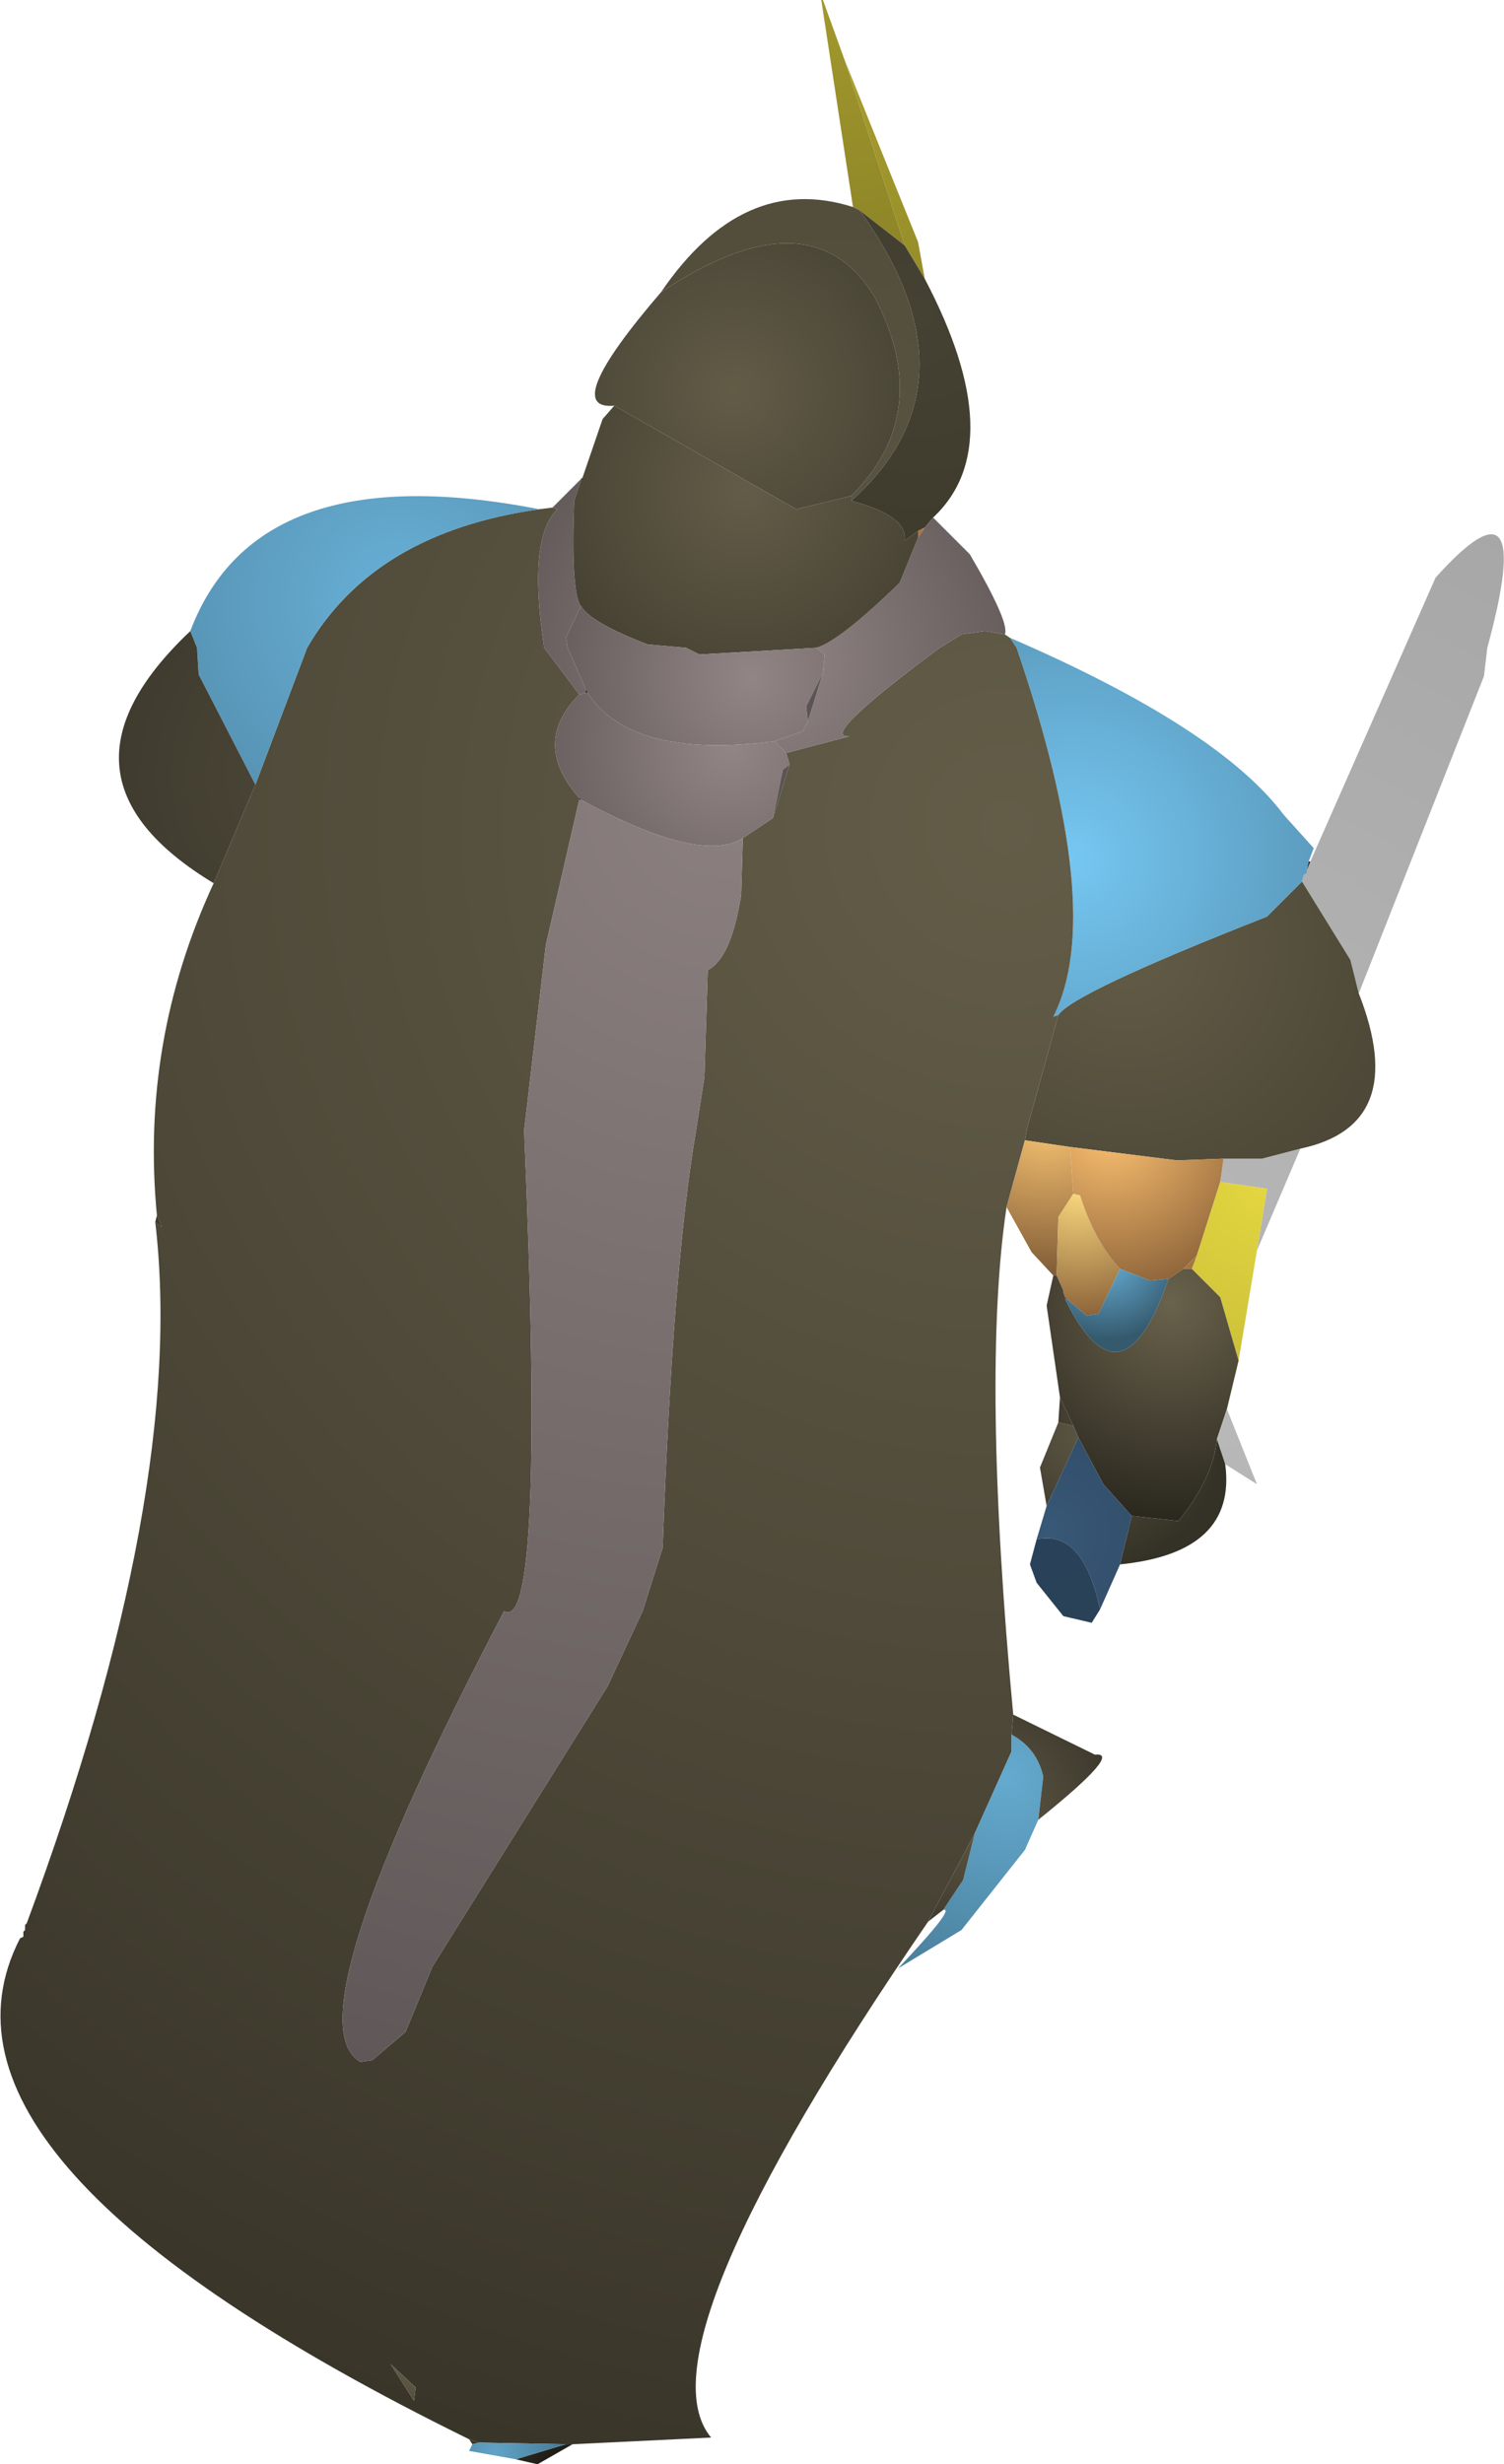 <?xml version="1.0" encoding="UTF-8" standalone="no"?>
<svg xmlns:ffdec="https://www.free-decompiler.com/flash" xmlns:xlink="http://www.w3.org/1999/xlink" ffdec:objectType="shape" height="73.8px" width="45.05px" xmlns="http://www.w3.org/2000/svg">
  <g transform="matrix(1.0, 0.0, 0.0, 1.0, 21.15, 61.65)">
    <path d="M4.4 -55.45 L3.45 -61.65 3.5 -61.65 4.15 -59.85 5.95 -54.3 4.6 -55.35 4.4 -55.45" fill="url(#gradient0)" fill-rule="evenodd" stroke="none"/>
    <path d="M4.15 -59.85 L6.35 -54.4 6.55 -53.3 5.95 -54.3 4.15 -59.85" fill="url(#gradient1)" fill-rule="evenodd" stroke="none"/>
    <path d="M-1.35 -52.9 Q1.1 -56.5 4.4 -55.45 L4.6 -55.35 Q8.3 -50.2 4.35 -46.65 L4.35 -46.8 Q6.85 -49.3 5.05 -52.75 3.15 -55.9 -1.35 -52.9" fill="url(#gradient2)" fill-rule="evenodd" stroke="none"/>
    <path d="M-2.75 -49.5 Q-4.4 -49.35 -1.35 -52.9 3.15 -55.9 5.05 -52.75 6.85 -49.3 4.35 -46.8 L2.7 -46.4 -2.75 -49.5" fill="url(#gradient3)" fill-rule="evenodd" stroke="none"/>
    <path d="M6.55 -53.3 Q9.15 -48.35 6.8 -46.15 L6.55 -45.85 6.35 -45.75 5.95 -45.45 Q6.05 -46.2 4.35 -46.65 8.3 -50.2 4.6 -55.35 L5.95 -54.3 6.55 -53.3" fill="url(#gradient4)" fill-rule="evenodd" stroke="none"/>
    <path d="M18.1 -35.85 L21.85 -44.35 Q24.9 -47.75 23.4 -42.25 L23.3 -41.4 19.55 -31.9 19.3 -32.9 17.85 -35.25 17.9 -35.45 18.0 -35.5 18.0 -35.6 18.1 -35.85 M17.8 -27.25 L16.5 -24.2 16.8 -26.05 15.4 -26.25 15.5 -26.95 16.65 -26.95 17.8 -27.25" fill="url(#gradient5)" fill-rule="evenodd" stroke="none"/>
    <path d="M19.55 -31.9 Q21.1 -27.95 17.8 -27.25 L16.65 -26.95 15.5 -26.95 14.1 -26.9 10.9 -27.3 9.55 -27.5 9.6 -27.8 10.55 -31.25 Q10.95 -31.9 16.8 -34.2 L17.85 -35.25 19.3 -32.9 19.55 -31.9" fill="url(#gradient6)" fill-rule="evenodd" stroke="none"/>
    <path d="M9.1 -42.55 Q15.35 -39.85 17.3 -37.25 L18.2 -36.25 18.05 -35.85 18.0 -35.6 18.0 -35.5 17.9 -35.45 17.85 -35.25 16.8 -34.2 Q10.95 -31.9 10.55 -31.25 L10.4 -31.2 Q12.0 -34.35 9.3 -42.25 L9.1 -42.55" fill="url(#gradient7)" fill-rule="evenodd" stroke="none"/>
    <path d="M8.95 -42.65 L9.1 -42.55 9.3 -42.25 Q12.0 -34.35 10.4 -31.2 L10.55 -31.25 9.6 -27.8 9.55 -27.5 9.0 -25.5 Q8.25 -20.5 9.2 -10.3 L9.15 -9.7 9.15 -9.2 8.05 -6.75 6.65 -4.1 Q-2.1 8.65 0.15 11.35 L-4.0 11.55 -4.2 11.55 -6.8 11.5 -7.1 11.4 Q-24.0 3.1 -20.55 -3.6 L-20.45 -3.65 -20.45 -3.8 -20.4 -3.85 -20.4 -4.0 -20.35 -4.05 Q-15.55 -17.0 -16.5 -25.05 L-16.3 -24.9 -16.45 -25.25 Q-16.95 -30.45 -14.75 -35.2 L-13.5 -38.15 -11.95 -42.25 Q-9.95 -45.7 -5.0 -46.4 L-4.6 -46.45 -4.45 -46.4 Q-5.35 -45.55 -4.85 -42.25 L-3.8 -40.85 Q-5.25 -39.4 -3.8 -37.75 L-3.8 -37.7 -4.8 -33.35 -5.45 -27.8 Q-4.8 -12.65 -6.05 -13.4 -12.5 -1.1 -10.35 0.1 L-10.0 0.05 -9.0 -0.8 -8.2 -2.75 -2.95 -11.15 -1.9 -13.4 -1.3 -15.3 Q-1.0 -23.7 -0.3 -27.8 L-0.05 -29.4 0.05 -32.6 Q0.75 -32.95 1.05 -34.85 L1.1 -36.55 2.0 -37.15 2.5 -38.75 2.4 -39.1 4.3 -39.6 Q3.3 -39.5 7.0 -42.25 L7.65 -42.65 8.35 -42.75 8.95 -42.65 M-9.45 9.15 L-8.75 10.25 -8.7 9.85 -9.45 9.15" fill="url(#gradient8)" fill-rule="evenodd" stroke="none"/>
    <path d="M6.8 -46.15 L7.9 -45.05 Q9.1 -43.0 8.95 -42.65 L8.35 -42.75 7.65 -42.65 7.0 -42.25 Q3.3 -39.5 4.3 -39.6 L2.4 -39.1 2.05 -39.45 2.9 -39.75 3.05 -40.05 3.5 -41.5 3.55 -42.05 3.3 -42.25 Q4.0 -42.45 5.8 -44.2 L6.35 -45.55 6.55 -45.85 6.8 -46.15 M-4.6 -46.45 L-3.75 -47.3 -3.75 -47.25 -3.95 -46.65 Q-4.05 -43.9 -3.75 -43.5 L-4.2 -42.55 -4.15 -42.25 -3.6 -41.0 -3.6 -40.9 -3.8 -40.85 -4.85 -42.25 Q-5.35 -45.55 -4.45 -46.4 L-4.6 -46.45" fill="url(#gradient9)" fill-rule="evenodd" stroke="none"/>
    <path d="M6.35 -45.75 L6.55 -45.85 6.35 -45.55 6.35 -45.75" fill="url(#gradient10)" fill-rule="evenodd" stroke="none"/>
    <path d="M-3.7 -47.35 L-3.1 -49.1 -2.75 -49.5 2.7 -46.4 4.35 -46.8 4.35 -46.65 Q6.05 -46.2 5.95 -45.45 L6.35 -45.75 6.35 -45.55 5.8 -44.2 Q4.0 -42.45 3.3 -42.25 L-0.2 -42.05 -0.6 -42.25 -1.75 -42.35 Q-3.45 -43.0 -3.75 -43.5 -4.05 -43.9 -3.95 -46.65 L-3.75 -47.25 -3.7 -47.35" fill="url(#gradient11)" fill-rule="evenodd" stroke="none"/>
    <path d="M3.3 -42.25 L3.55 -42.05 3.5 -41.5 3.0 -40.5 3.05 -40.05 2.9 -39.75 2.05 -39.45 Q-2.25 -38.9 -3.55 -40.9 L-3.6 -41.0 -4.15 -42.25 -4.2 -42.55 -3.75 -43.5 Q-3.45 -43.0 -1.75 -42.35 L-0.6 -42.25 -0.2 -42.05 3.3 -42.25" fill="url(#gradient12)" fill-rule="evenodd" stroke="none"/>
    <path d="M3.5 -41.5 L3.05 -40.05 3.0 -40.5 3.5 -41.5" fill="url(#gradient13)" fill-rule="evenodd" stroke="none"/>
    <path d="M2.4 -39.1 L2.5 -38.75 2.3 -38.6 2.0 -37.15 1.1 -36.55 Q-0.15 -35.75 -3.75 -37.7 L-3.8 -37.75 Q-5.25 -39.4 -3.8 -40.85 L-3.6 -40.9 -3.55 -40.9 Q-2.25 -38.9 2.05 -39.45 L2.4 -39.1" fill="url(#gradient14)" fill-rule="evenodd" stroke="none"/>
    <path d="M2.5 -38.75 L2.0 -37.15 2.3 -38.6 2.5 -38.75" fill="url(#gradient15)" fill-rule="evenodd" stroke="none"/>
    <path d="M1.1 -36.55 L1.05 -34.85 Q0.75 -32.95 0.05 -32.6 L-0.05 -29.4 -0.3 -27.8 Q-1.0 -23.7 -1.3 -15.3 L-1.9 -13.4 -2.95 -11.15 -8.2 -2.75 -9.0 -0.8 -10.0 0.05 -10.35 0.1 Q-12.5 -1.1 -6.05 -13.4 -4.8 -12.65 -5.45 -27.8 L-4.8 -33.35 -3.8 -37.7 -3.75 -37.7 Q-0.15 -35.75 1.1 -36.55" fill="url(#gradient16)" fill-rule="evenodd" stroke="none"/>
    <path d="M18.05 -35.85 L18.1 -35.85 18.0 -35.6 18.05 -35.85" fill="url(#gradient17)" fill-rule="evenodd" stroke="none"/>
    <path d="M10.4 -23.45 L9.75 -24.15 9.0 -25.5 9.55 -27.5 10.9 -27.3 11.0 -25.9 10.55 -25.2 10.5 -23.45 10.4 -23.45" fill="url(#gradient18)" fill-rule="evenodd" stroke="none"/>
    <path d="M11.0 -25.9 L11.2 -25.85 Q11.65 -24.45 12.4 -23.65 L11.75 -22.3 11.4 -22.25 10.8 -22.75 10.75 -22.8 10.7 -22.95 10.7 -23.0 10.5 -23.45 10.55 -25.2 11.0 -25.9" fill="url(#gradient19)" fill-rule="evenodd" stroke="none"/>
    <path d="M10.9 -27.3 L14.1 -26.9 15.5 -26.95 15.4 -26.25 14.7 -24.05 14.3 -23.65 13.85 -23.35 13.3 -23.3 12.4 -23.65 Q11.65 -24.45 11.2 -25.85 L11.0 -25.9 10.9 -27.3" fill="url(#gradient20)" fill-rule="evenodd" stroke="none"/>
    <path d="M16.5 -24.2 L15.95 -20.9 15.4 -22.8 14.55 -23.65 14.7 -24.05 15.4 -26.25 16.8 -26.05 16.5 -24.2" fill="url(#gradient21)" fill-rule="evenodd" stroke="none"/>
    <path d="M15.95 -20.9 L15.6 -19.45 15.3 -18.55 Q15.2 -17.4 14.15 -16.1 L12.75 -16.25 11.9 -17.2 11.15 -18.6 11.0 -18.95 10.6 -19.8 10.2 -22.55 10.4 -23.45 10.5 -23.45 10.7 -23.0 10.7 -22.95 10.75 -22.8 10.75 -22.75 Q12.45 -19.3 13.85 -23.35 L14.3 -23.65 14.55 -23.65 15.4 -22.8 15.95 -20.9" fill="url(#gradient22)" fill-rule="evenodd" stroke="none"/>
    <path d="M15.6 -19.45 L16.5 -17.2 15.55 -17.8 15.3 -18.55 15.6 -19.45" fill="url(#gradient23)" fill-rule="evenodd" stroke="none"/>
    <path d="M15.55 -17.8 Q15.9 -15.15 12.4 -14.8 L12.75 -16.25 14.15 -16.1 Q15.2 -17.4 15.3 -18.55 L15.55 -17.8 M10.2 -16.55 L10.0 -17.7 10.55 -19.05 11.0 -18.95 11.15 -18.6 10.2 -16.55" fill="url(#gradient24)" fill-rule="evenodd" stroke="none"/>
    <path d="M14.3 -23.65 L14.7 -24.05 14.55 -23.65 14.3 -23.65" fill="url(#gradient25)" fill-rule="evenodd" stroke="none"/>
    <path d="M10.8 -22.75 L11.4 -22.25 11.75 -22.3 12.4 -23.65 13.3 -23.3 13.85 -23.35 Q12.45 -19.3 10.75 -22.75 L10.8 -22.75" fill="url(#gradient26)" fill-rule="evenodd" stroke="none"/>
    <path d="M10.75 -22.8 L10.8 -22.75 10.75 -22.75 10.75 -22.8" fill="url(#gradient27)" fill-rule="evenodd" stroke="none"/>
    <path d="M10.55 -19.05 L10.6 -19.8 11.0 -18.95 10.55 -19.05" fill="url(#gradient28)" fill-rule="evenodd" stroke="none"/>
    <path d="M12.4 -14.8 L11.8 -13.45 Q11.3 -15.85 9.9 -15.55 L10.2 -16.55 11.15 -18.6 11.9 -17.2 12.75 -16.25 12.4 -14.8" fill="url(#gradient29)" fill-rule="evenodd" stroke="none"/>
    <path d="M11.8 -13.45 L11.55 -13.05 10.7 -13.25 9.9 -14.25 9.7 -14.8 9.9 -15.55 Q11.3 -15.85 11.8 -13.45" fill="url(#gradient30)" fill-rule="evenodd" stroke="none"/>
    <path d="M9.95 -7.15 L9.55 -6.25 7.65 -3.85 5.75 -2.7 Q7.5 -4.55 7.1 -4.45 L7.7 -5.35 8.05 -6.75 9.15 -9.2 9.15 -9.7 Q9.9 -9.3 10.1 -8.45 L9.95 -7.15" fill="url(#gradient31)" fill-rule="evenodd" stroke="none"/>
    <path d="M9.2 -10.3 L11.65 -9.1 Q12.5 -9.2 9.95 -7.15 L10.1 -8.45 Q9.9 -9.3 9.15 -9.7 L9.2 -10.3 M7.1 -4.45 L6.65 -4.1 8.05 -6.75 7.7 -5.35 7.1 -4.45" fill="url(#gradient32)" fill-rule="evenodd" stroke="none"/>
    <path d="M-3.75 -47.3 L-3.7 -47.35 -3.75 -47.25 -3.75 -47.3" fill="url(#gradient33)" fill-rule="evenodd" stroke="none"/>
    <path d="M-3.6 -41.0 L-3.55 -40.9 -3.6 -40.9 -3.6 -41.0" fill="url(#gradient34)" fill-rule="evenodd" stroke="none"/>
    <path d="M-3.8 -37.7 L-3.8 -37.75 -3.75 -37.7 -3.8 -37.7" fill="url(#gradient35)" fill-rule="evenodd" stroke="none"/>
    <path d="M-15.45 -42.75 Q-13.45 -48.05 -5.0 -46.4 -9.95 -45.7 -11.95 -42.25 L-13.5 -38.15 -15.2 -41.45 -15.25 -42.25 -15.45 -42.75" fill="url(#gradient36)" fill-rule="evenodd" stroke="none"/>
    <path d="M-14.75 -35.2 Q-20.05 -38.4 -15.45 -42.75 L-15.25 -42.25 -15.2 -41.45 -13.5 -38.15 -14.75 -35.2" fill="url(#gradient37)" fill-rule="evenodd" stroke="none"/>
    <path d="M-16.5 -25.05 L-16.45 -25.25 -16.3 -24.9 -16.5 -25.05" fill="url(#gradient38)" fill-rule="evenodd" stroke="none"/>
    <path d="M-4.0 11.55 L-5.05 12.15 -5.7 12.0 -4.2 11.55 -4.0 11.55 M-7.0 11.55 L-7.1 11.4 -6.8 11.5 -7.0 11.55 M-9.45 9.15 L-8.7 9.85 -8.75 10.25 -9.45 9.15" fill="url(#gradient39)" fill-rule="evenodd" stroke="none"/>
    <path d="M-5.7 12.0 L-7.1 11.75 -7.0 11.55 -6.8 11.5 -4.2 11.55 -5.7 12.0" fill="url(#gradient40)" fill-rule="evenodd" stroke="none"/>
  </g>
  <defs>
    <radialGradient cx="0" cy="0" gradientTransform="matrix(0.012, 0.0, 0.0, 0.012, 3.3, -62.05)" gradientUnits="userSpaceOnUse" id="gradient0" r="819.2" spreadMethod="pad">
      <stop offset="0.0" stop-color="#a3992e"/>
      <stop offset="1.0" stop-color="#898126"/>
    </radialGradient>
    <radialGradient cx="0" cy="0" gradientTransform="matrix(0.012, 0.0, 0.0, 0.012, 3.3, -62.05)" gradientUnits="userSpaceOnUse" id="gradient1" r="819.2" spreadMethod="pad">
      <stop offset="0.0" stop-color="#ada230"/>
      <stop offset="1.0" stop-color="#958c29"/>
    </radialGradient>
    <radialGradient cx="0" cy="0" gradientTransform="matrix(0.011, 0.0, 0.0, 0.011, 4.0, -47.4)" gradientUnits="userSpaceOnUse" id="gradient2" r="819.2" spreadMethod="pad">
      <stop offset="0.0" stop-color="#595341"/>
      <stop offset="1.0" stop-color="#524d3b"/>
    </radialGradient>
    <radialGradient cx="0" cy="0" gradientTransform="matrix(0.007, 0.0, 0.0, 0.007, 0.85, -49.95)" gradientUnits="userSpaceOnUse" id="gradient3" r="819.2" spreadMethod="pad">
      <stop offset="0.0" stop-color="#625c47"/>
      <stop offset="1.0" stop-color="#484435"/>
    </radialGradient>
    <radialGradient cx="0" cy="0" gradientTransform="matrix(0.009, 0.0, 0.0, 0.009, 6.3, -52.25)" gradientUnits="userSpaceOnUse" id="gradient4" r="819.2" spreadMethod="pad">
      <stop offset="0.0" stop-color="#464233"/>
      <stop offset="1.0" stop-color="#3e3a2c"/>
    </radialGradient>
    <radialGradient cx="0" cy="0" gradientTransform="matrix(0.03, 0.0, 0.0, 0.03, 12.75, -24.0)" gradientUnits="userSpaceOnUse" id="gradient5" r="819.2" spreadMethod="pad">
      <stop offset="0.0" stop-color="#b7b7b7"/>
      <stop offset="1.0" stop-color="#a7a7a7"/>
    </radialGradient>
    <radialGradient cx="0" cy="0" gradientTransform="matrix(0.01, 0.0, 0.0, 0.01, 12.6, -33.3)" gradientUnits="userSpaceOnUse" id="gradient6" r="819.2" spreadMethod="pad">
      <stop offset="0.0" stop-color="#625c47"/>
      <stop offset="1.0" stop-color="#4d4837"/>
    </radialGradient>
    <radialGradient cx="0" cy="0" gradientTransform="matrix(0.01, 0.0, 0.0, 0.01, 10.95, -35.95)" gradientUnits="userSpaceOnUse" id="gradient7" r="819.2" spreadMethod="pad">
      <stop offset="0.0" stop-color="#75c7f2"/>
      <stop offset="1.0" stop-color="#5997b9"/>
    </radialGradient>
    <radialGradient cx="0" cy="0" gradientTransform="matrix(0.062, 0.0, 0.0, 0.062, 9.0, -36.9)" gradientUnits="userSpaceOnUse" id="gradient8" r="819.2" spreadMethod="pad">
      <stop offset="0.0" stop-color="#635d48"/>
      <stop offset="1.0" stop-color="#393529"/>
    </radialGradient>
    <radialGradient cx="0" cy="0" gradientTransform="matrix(0.01, 0.0, 0.0, 0.01, 1.85, -41.9)" gradientUnits="userSpaceOnUse" id="gradient9" r="819.2" spreadMethod="pad">
      <stop offset="0.0" stop-color="#928585"/>
      <stop offset="1.0" stop-color="#625959"/>
    </radialGradient>
    <radialGradient cx="0" cy="0" gradientTransform="matrix(9.0E-4, 0.0, 0.0, 9.0E-4, 6.35, -46.1)" gradientUnits="userSpaceOnUse" id="gradient10" r="819.2" spreadMethod="pad">
      <stop offset="0.0" stop-color="#b17d48"/>
      <stop offset="1.0" stop-color="#9d6f40"/>
    </radialGradient>
    <radialGradient cx="0" cy="0" gradientTransform="matrix(0.008, 0.0, 0.0, 0.008, 1.15, -46.95)" gradientUnits="userSpaceOnUse" id="gradient11" r="819.2" spreadMethod="pad">
      <stop offset="0.0" stop-color="#635c48"/>
      <stop offset="1.0" stop-color="#444031"/>
    </radialGradient>
    <radialGradient cx="0" cy="0" gradientTransform="matrix(0.007, 0.0, 0.0, 0.007, 1.35, -41.35)" gradientUnits="userSpaceOnUse" id="gradient12" r="819.2" spreadMethod="pad">
      <stop offset="0.0" stop-color="#928585"/>
      <stop offset="1.0" stop-color="#695f5f"/>
    </radialGradient>
    <radialGradient cx="0" cy="0" gradientTransform="matrix(0.003, 0.0, 0.0, 0.003, 3.5, -41.95)" gradientUnits="userSpaceOnUse" id="gradient13" r="819.2" spreadMethod="pad">
      <stop offset="0.0" stop-color="#5d5555"/>
      <stop offset="1.0" stop-color="#5c5454"/>
    </radialGradient>
    <radialGradient cx="0" cy="0" gradientTransform="matrix(0.007, 0.0, 0.0, 0.007, 0.75, -39.3)" gradientUnits="userSpaceOnUse" id="gradient14" r="819.2" spreadMethod="pad">
      <stop offset="0.0" stop-color="#928585"/>
      <stop offset="1.0" stop-color="#695f5f"/>
    </radialGradient>
    <radialGradient cx="0" cy="0" gradientTransform="matrix(0.002, 0.0, 0.0, 0.002, 1.85, -37.3)" gradientUnits="userSpaceOnUse" id="gradient15" r="819.2" spreadMethod="pad">
      <stop offset="0.0" stop-color="#5c5454"/>
      <stop offset="1.0" stop-color="#5c5454"/>
    </radialGradient>
    <radialGradient cx="0" cy="0" gradientTransform="matrix(0.048, 0.0, 0.0, 0.048, 0.5, -37.65)" gradientUnits="userSpaceOnUse" id="gradient16" r="819.2" spreadMethod="pad">
      <stop offset="0.0" stop-color="#8b7f7f"/>
      <stop offset="1.0" stop-color="#605858"/>
    </radialGradient>
    <radialGradient cx="0" cy="0" gradientTransform="matrix(0.025, 0.0, 0.0, 0.025, 21.95, -42.3)" gradientUnits="userSpaceOnUse" id="gradient17" r="819.2" spreadMethod="pad">
      <stop offset="0.0" stop-color="#202020"/>
      <stop offset="1.0" stop-color="#202020"/>
    </radialGradient>
    <radialGradient cx="0" cy="0" gradientTransform="matrix(0.006, 0.0, 0.0, 0.006, 10.2, -28.25)" gradientUnits="userSpaceOnUse" id="gradient18" r="819.2" spreadMethod="pad">
      <stop offset="0.0" stop-color="#ffca76"/>
      <stop offset="1.0" stop-color="#7d5834"/>
    </radialGradient>
    <radialGradient cx="0" cy="0" gradientTransform="matrix(0.005, 0.0, 0.0, 0.005, 11.15, -26.2)" gradientUnits="userSpaceOnUse" id="gradient19" r="819.2" spreadMethod="pad">
      <stop offset="0.0" stop-color="#ffdf82"/>
      <stop offset="1.0" stop-color="#896038"/>
    </radialGradient>
    <radialGradient cx="0" cy="0" gradientTransform="matrix(0.006, 0.0, 0.0, 0.006, 12.1, -27.9)" gradientUnits="userSpaceOnUse" id="gradient20" r="819.2" spreadMethod="pad">
      <stop offset="0.0" stop-color="#ffc372"/>
      <stop offset="1.0" stop-color="#8f653a"/>
    </radialGradient>
    <radialGradient cx="0" cy="0" gradientTransform="matrix(0.01, 0.0, 0.0, 0.01, 16.7, -26.15)" gradientUnits="userSpaceOnUse" id="gradient21" r="819.2" spreadMethod="pad">
      <stop offset="0.0" stop-color="#e3d640"/>
      <stop offset="1.0" stop-color="#c1b536"/>
    </radialGradient>
    <radialGradient cx="0" cy="0" gradientTransform="matrix(0.008, 0.0, 0.0, 0.008, 13.9, -22.65)" gradientUnits="userSpaceOnUse" id="gradient22" r="819.2" spreadMethod="pad">
      <stop offset="0.0" stop-color="#69624c"/>
      <stop offset="1.0" stop-color="#2a271e"/>
    </radialGradient>
    <radialGradient cx="0" cy="0" gradientTransform="matrix(0.007, 0.0, 0.0, 0.007, 14.4, -22.4)" gradientUnits="userSpaceOnUse" id="gradient23" r="819.2" spreadMethod="pad">
      <stop offset="0.0" stop-color="#bcbcbc"/>
      <stop offset="1.0" stop-color="#b6b6b6"/>
    </radialGradient>
    <radialGradient cx="0" cy="0" gradientTransform="matrix(0.005, 0.0, 0.0, 0.005, 11.4, -18.7)" gradientUnits="userSpaceOnUse" id="gradient24" r="819.2" spreadMethod="pad">
      <stop offset="0.0" stop-color="#5c5643"/>
      <stop offset="1.0" stop-color="#343126"/>
    </radialGradient>
    <radialGradient cx="0" cy="0" gradientTransform="matrix(0.003, 0.0, 0.0, 0.003, 14.65, -25.05)" gradientUnits="userSpaceOnUse" id="gradient25" r="819.2" spreadMethod="pad">
      <stop offset="0.0" stop-color="#b47f4a"/>
      <stop offset="1.0" stop-color="#986b3f"/>
    </radialGradient>
    <radialGradient cx="0" cy="0" gradientTransform="matrix(0.003, 0.0, 0.0, 0.003, 12.0, -24.0)" gradientUnits="userSpaceOnUse" id="gradient26" r="819.2" spreadMethod="pad">
      <stop offset="0.0" stop-color="#69b1d9"/>
      <stop offset="1.0" stop-color="#355a6e"/>
    </radialGradient>
    <radialGradient cx="0" cy="0" gradientTransform="matrix(0.002, 0.0, 0.0, 0.002, 11.0, -22.55)" gradientUnits="userSpaceOnUse" id="gradient27" r="819.2" spreadMethod="pad">
      <stop offset="0.0" stop-color="#261b10"/>
      <stop offset="1.0" stop-color="#261b10"/>
    </radialGradient>
    <radialGradient cx="0" cy="0" gradientTransform="matrix(0.001, 0.0, 0.0, 0.001, 11.1, -19.25)" gradientUnits="userSpaceOnUse" id="gradient28" r="819.2" spreadMethod="pad">
      <stop offset="0.0" stop-color="#484334"/>
      <stop offset="1.0" stop-color="#3d392c"/>
    </radialGradient>
    <radialGradient cx="0" cy="0" gradientTransform="matrix(0.005, 0.0, 0.0, 0.005, 10.3, -15.75)" gradientUnits="userSpaceOnUse" id="gradient29" r="819.2" spreadMethod="pad">
      <stop offset="0.0" stop-color="#385877"/>
      <stop offset="1.0" stop-color="#304b66"/>
    </radialGradient>
    <radialGradient cx="0" cy="0" gradientTransform="matrix(0.004, 0.0, 0.0, 0.004, 9.75, -15.6)" gradientUnits="userSpaceOnUse" id="gradient30" r="819.2" spreadMethod="pad">
      <stop offset="0.0" stop-color="#2a4259"/>
      <stop offset="1.0" stop-color="#2a4258"/>
    </radialGradient>
    <radialGradient cx="0" cy="0" gradientTransform="matrix(0.008, 0.0, 0.0, 0.008, 9.05, -8.4)" gradientUnits="userSpaceOnUse" id="gradient31" r="819.2" spreadMethod="pad">
      <stop offset="0.0" stop-color="#64aacf"/>
      <stop offset="1.0" stop-color="#4a7f9b"/>
    </radialGradient>
    <radialGradient cx="0" cy="0" gradientTransform="matrix(0.005, 0.0, 0.0, 0.005, 8.4, -7.35)" gradientUnits="userSpaceOnUse" id="gradient32" r="819.2" spreadMethod="pad">
      <stop offset="0.0" stop-color="#605a46"/>
      <stop offset="1.0" stop-color="#3b372b"/>
    </radialGradient>
    <radialGradient cx="0" cy="0" gradientTransform="matrix(0.006, 0.0, 0.0, 0.006, -4.0, -46.7)" gradientUnits="userSpaceOnUse" id="gradient33" r="819.2" spreadMethod="pad">
      <stop offset="0.0" stop-color="#0c0c09"/>
      <stop offset="1.0" stop-color="#0c0c09"/>
    </radialGradient>
    <radialGradient cx="0" cy="0" gradientTransform="matrix(0.002, 0.0, 0.0, 0.002, -3.4, -40.55)" gradientUnits="userSpaceOnUse" id="gradient34" r="819.2" spreadMethod="pad">
      <stop offset="0.0" stop-color="#121010"/>
      <stop offset="1.0" stop-color="#121010"/>
    </radialGradient>
    <radialGradient cx="0" cy="0" gradientTransform="matrix(0.003, 0.0, 0.0, 0.003, -3.7, -37.6)" gradientUnits="userSpaceOnUse" id="gradient35" r="819.2" spreadMethod="pad">
      <stop offset="0.0" stop-color="#121010"/>
      <stop offset="1.0" stop-color="#121010"/>
    </radialGradient>
    <radialGradient cx="0" cy="0" gradientTransform="matrix(0.009, 0.0, 0.0, 0.009, -9.2, -43.65)" gradientUnits="userSpaceOnUse" id="gradient36" r="819.2" spreadMethod="pad">
      <stop offset="0.0" stop-color="#68b0d7"/>
      <stop offset="1.0" stop-color="#5692b2"/>
    </radialGradient>
    <radialGradient cx="0" cy="0" gradientTransform="matrix(0.008, 0.0, 0.0, 0.008, -11.1, -38.45)" gradientUnits="userSpaceOnUse" id="gradient37" r="819.2" spreadMethod="pad">
      <stop offset="0.0" stop-color="#4e4939"/>
      <stop offset="1.0" stop-color="#3f3b2e"/>
    </radialGradient>
    <radialGradient cx="0" cy="0" gradientTransform="matrix(0.003, 0.0, 0.0, 0.003, -16.15, -25.9)" gradientUnits="userSpaceOnUse" id="gradient38" r="819.2" spreadMethod="pad">
      <stop offset="0.0" stop-color="#3f3b2e"/>
      <stop offset="1.0" stop-color="#393529"/>
    </radialGradient>
    <radialGradient cx="0" cy="0" gradientTransform="matrix(0.006, 0.0, 0.0, 0.006, -8.55, 8.8)" gradientUnits="userSpaceOnUse" id="gradient39" r="819.2" spreadMethod="pad">
      <stop offset="0.0" stop-color="#6a634d"/>
      <stop offset="1.0" stop-color="#201e17"/>
    </radialGradient>
    <radialGradient cx="0" cy="0" gradientTransform="matrix(0.003, 0.0, 0.0, 0.003, -6.35, 11.8)" gradientUnits="userSpaceOnUse" id="gradient40" r="819.2" spreadMethod="pad">
      <stop offset="0.0" stop-color="#60a3c7"/>
      <stop offset="1.0" stop-color="#44738d"/>
    </radialGradient>
  </defs>
</svg>
